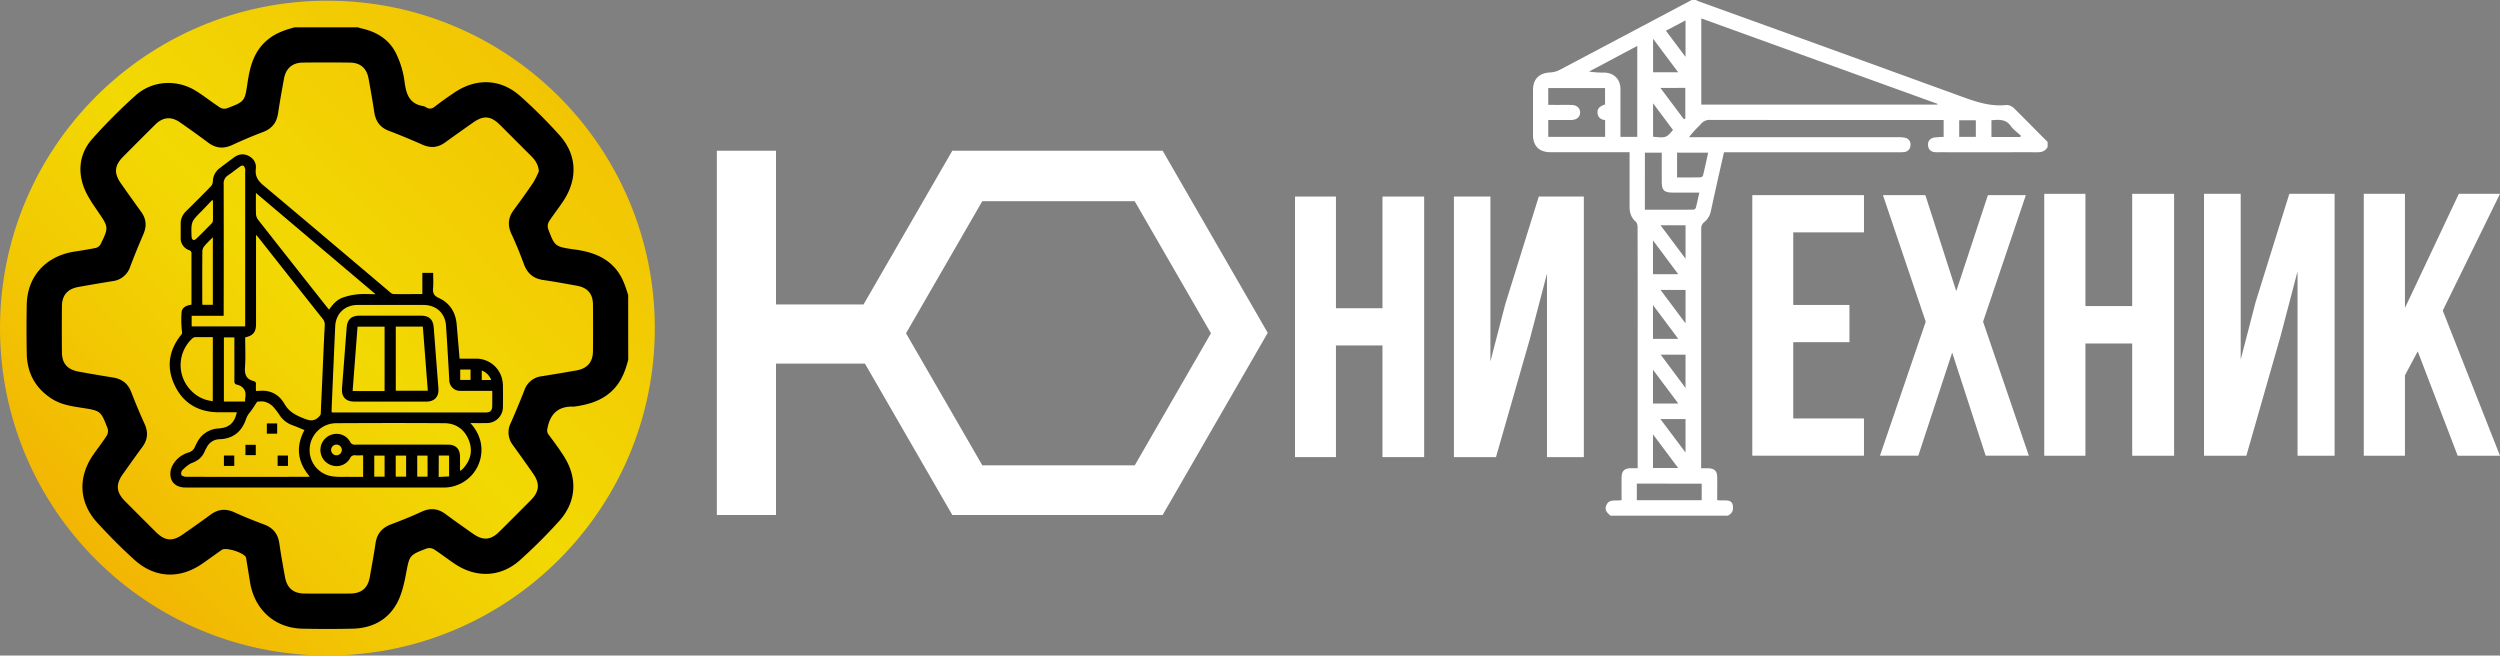 <svg id="Layer_1" data-name="Layer 1" xmlns="http://www.w3.org/2000/svg" xmlns:xlink="http://www.w3.org/1999/xlink" viewBox="0 0 1546.25 405.44"><rect x="0" y="0" width="1546.25" height="405.44" fill="#808080" stroke="none"/><defs><style>.cls-1{fill:url(#linear-gradient);}.cls-2{fill:#fff;}</style><linearGradient id="linear-gradient" x1="443.85" y1="-30.53" x2="-39.9" y2="437.43" gradientUnits="userSpaceOnUse"><stop offset="0.1" stop-color="#f2be03"/><stop offset="0.49" stop-color="#f2d903"/><stop offset="0.65" stop-color="#f2c903"/><stop offset="0.93" stop-color="#f2a403"/></linearGradient></defs><circle class="cls-1" cx="202.5" cy="202.94" r="202.5"/><path d="M398.19,381.62c-1.72,6.6-4,12.85-8.8,18-6.71,7.2-15.38,9.68-24.65,11a2.23,2.23,0,0,1-.36,0c-8.81-.33-14,3.78-15.95,12.43-.43,1.9-.71,3.24.54,4.92,3.32,4.46,6.67,8.93,9.62,13.64,8.41,13.46,7.48,28.05-3.15,39.81A315.2,315.2,0,0,1,331,505.76c-11.59,10.28-26.57,10.92-39.57,2.45-4.56-3-8.82-6.4-13.4-9.34a5.69,5.69,0,0,0-4.47-.51c-11,4.15-10.63,4.27-12.87,15.95-1.18,6.21-2.67,12.7-5.69,18.14-5.78,10.42-15.59,15.25-27.43,15.51q-15.44.33-30.88,0c-17.09-.36-29.77-11.82-32.46-29-.73-4.66-1.51-9.31-2.27-14a5.45,5.45,0,0,0-.19-1.07c-1-2.84-12.4-6.48-14.88-4.73-4,2.78-7.88,5.63-11.85,8.4-14.2,9.92-29.7,9.26-42.49-2.4-8-7.25-15.59-14.91-22.84-22.86-11.32-12.4-12-28.09-2.39-41.93,2.76-4,5.77-7.78,8.37-11.86a5.7,5.7,0,0,0,.47-4.48c-4.22-10.92-4.29-10.87-16.08-12.7-6.46-1-12.94-2-18.58-5.68-10-6.5-15.08-15.83-15.32-27.67q-.3-15.26,0-30.51c.32-17.27,11.65-29.85,29.16-32.68,4.54-.73,9.1-1.4,13.59-2.33a4.69,4.69,0,0,0,2.86-2.17c5.23-10.68,5-10.6-1.67-20.45-3.31-4.86-6.83-9.85-8.78-15.31C57.52,264,59.23,253.42,66.71,245a342.78,342.78,0,0,1,26.64-26.73c10.35-9.38,25.57-10.31,37.44-2.94,5.14,3.19,9.87,7,14.94,10.31a5.32,5.32,0,0,0,4.16.5c11.1-4.17,11.12-4.22,12.85-15.91,1.41-9.48,3.67-18.47,11.09-25.38,5.16-4.79,11.39-7.09,18-8.81H231c.8.24,1.59.53,2.4.71,9.06,2,16.66,6.63,20.9,14.85a55.53,55.53,0,0,1,5.56,18.15c1,7.71,3,13.61,11.57,15a4.61,4.61,0,0,1,1.66.72c2,1.21,3.61,1.06,5.53-.45,3.9-3.06,8-5.89,12.09-8.67,13.31-9,28.43-8.6,40.45,2a301,301,0,0,1,24.43,24.29c10.61,11.75,11.52,26.29,3.11,39.78-2.94,4.71-6.51,9-9.52,13.7a5.73,5.73,0,0,0-.55,4.48c4.12,11,4.19,11,15.91,12.79l.36,0c9.39,1.32,18.15,3.89,24.87,11.25,4.48,4.91,6.53,10.88,8.38,17ZM342.9,265.1c-.29-4.16-2.25-7-4.81-9.54-6.43-6.41-12.83-12.85-19.27-19.25-5.56-5.52-10.08-5.94-16.44-1.49q-8.78,6.15-17.46,12.42c-4.43,3.21-9,3.59-14,1.36-6.84-3-13.76-5.91-20.76-8.57-5.32-2-8.1-5.75-9-11.26q-1.63-10.58-3.58-21.1c-1.19-6.41-5.07-9.76-11.54-9.84q-14.53-.18-29.06,0c-6.58.07-10.57,3.58-11.73,10.09-1.26,7-2.55,14-3.59,21.1-.85,5.83-3.74,9.65-9.35,11.76-6.44,2.42-12.78,5.13-19,8-5.4,2.51-10.19,2.1-14.94-1.46-5.72-4.28-11.53-8.43-17.4-12.51-5.51-3.83-10.57-3.32-15.34,1.39Q95.7,246.06,85.83,256c-5.43,5.47-5.85,10.22-1.46,16.5Q90.63,281.4,97,290.22c3.13,4.33,3.43,8.81,1.34,13.69-2.85,6.66-5.63,13.36-8.18,20.14A13,13,0,0,1,79.29,333c-7.05,1.13-14.08,2.35-21.11,3.59-6.78,1.2-10.19,5.1-10.25,11.94q-.12,14.16,0,28.33c0,7.05,3.38,10.88,10.44,12.14s14.06,2.48,21.11,3.6c5.5.87,9.23,3.66,11.29,8.95,2.58,6.64,5.31,13.24,8.27,19.71,2.35,5.15,2,9.77-1.36,14.3-4.08,5.56-8.08,11.18-12.08,16.81-4.52,6.37-4.11,11.21,1.42,16.79q9.48,9.53,19,19c5.64,5.61,10.27,6,16.73,1.47,5.74-4,11.49-8.08,17.16-12.22,4.63-3.39,9.34-3.86,14.63-1.45,6,2.75,12.21,5.24,18.43,7.55,5.58,2.08,8.59,5.83,9.43,11.7,1,6.94,2.24,13.85,3.49,20.75s5.12,10.23,12.27,10.27q14,.09,28,0c7.09-.05,11-3.36,12.22-10.35s2.5-13.81,3.52-20.75c.86-5.87,4-9.58,9.5-11.66,6.44-2.42,12.82-5,19.08-7.89,5.29-2.41,10-2,14.64,1.44,5.65,4.17,11.38,8.22,17.13,12.26,6.16,4.32,10.92,3.94,16.19-1.3q9.81-9.72,19.52-19.52c5.32-5.37,5.71-10.29,1.35-16.52q-6.15-8.78-12.42-17.46a12.84,12.84,0,0,1-1.39-13.67q4.47-10.09,8.49-20.4a12.82,12.82,0,0,1,10.71-8.59q10.76-1.71,21.48-3.59c6.74-1.19,10.14-5.13,10.2-12q.12-14.36,0-28.7c-.06-6.75-3.32-10.5-10-11.7-6.9-1.23-13.8-2.53-20.75-3.52-6-.86-9.8-4-11.91-9.7-2.34-6.34-4.88-12.62-7.74-18.74-2.54-5.43-2.06-10.2,1.45-14.94,4.1-5.55,8.13-11.15,12-16.86A56.6,56.6,0,0,0,342.9,265.1Z" transform="translate(-9.63 -159.12)"/><path d="M300.54,420.8a25.67,25.67,0,0,1,6.21,11.07,23.28,23.28,0,0,1-21.52,28.77c-.76,0-1.52,0-2.28,0H124.31c-4.87,0-8.43-2.37-9.18-6.69a11.14,11.14,0,0,1,.81-6.16A16.33,16.33,0,0,1,126.21,439a6,6,0,0,0,4-3.54c1.39-3.1,3-6.06,5.87-8.16a15.88,15.88,0,0,1,8.63-3.19c6.54-.37,9.93-3.29,11.39-10-3.82,0-7.62,0-11.42,0-12.35-.13-21.68-5.54-27-16.68s-3.64-21.79,4.14-31.4c.68-.84.37-1.44.31-2.33a59.08,59.08,0,0,1-.16-11.66c.36-2.82,3-4.08,6.08-4.46v-2.85c0-9.56,0-19.11,0-28.66a2,2,0,0,0-1.49-2.24,7.74,7.74,0,0,1-5.18-7.74c0-2.77,0-5.54,0-8.31a10.55,10.55,0,0,1,3.33-8c5.16-5.12,10.32-10.24,15.38-15.45a4.64,4.64,0,0,0,1.18-2.84,10.49,10.49,0,0,1,4.26-8.38c2.92-2.22,5.85-4.43,8.8-6.6,2.79-2.06,5.83-2.58,9-1s4.94,4.43,4.53,8c-.53,4.51,1.2,7.33,4.67,10.24,26.29,22,52.37,44.16,78.54,66.27A3.51,3.51,0,0,0,253,341c5.87.08,11.75,0,17.85,0V327.89h6.7c0,3.11.19,6.27-.05,9.4s.42,4.7,3.59,6.15c6.77,3.1,10.38,8.86,11,16.37.6,6.95,1.19,13.9,1.8,21.13,3.51,0,6.95,0,10.38,0a16.46,16.46,0,0,1,15.78,12.12,18.45,18.45,0,0,1,.64,4.5c.08,4.36.07,8.72,0,13.08a9.93,9.93,0,0,1-10.11,10.14C307.44,420.84,304.26,420.8,300.54,420.8Zm-139.27-53c0,6.18.33,12.29-.11,18.34-.33,4.53.76,7.53,5.38,8.69a1.79,1.79,0,0,1,1.4,2.17c-.11,1.27,0,2.55,0,3.89a15.72,15.72,0,0,0,1.59,0c7.15-.74,12.6,2,16.15,8.2,2.7,4.71,7,6.94,11.8,8.8,3.27,1.26,6,2.19,9-.63.84-.81,1.51-1.32,1.55-2.57.17-4.91.44-9.82.66-14.72.58-13.2,1.11-26.4,1.79-39.6a5.53,5.53,0,0,0-1.31-4.1q-19.84-25-39.62-50.14c-.39-.5-.85-1-1.56-1.75v55.43C167.91,364.55,166.12,366.76,161.27,367.78ZM314.1,400.87h-2.24c-5.81,0-11.62,0-17.43,0a6.71,6.71,0,0,1-6.93-6.74c-.62-11.18-1.26-22.35-2-33.52-.53-7.85-6.07-12.88-14-12.88q-20.34,0-40.68,0c-7.91,0-13.51,5.35-13.86,13.22q-1.15,25.6-2.22,51.21c0,.66,0,1.31,0,1.91a4.6,4.6,0,0,0,.65.15l74.5,0c6.78,0,13.56,0,20.34,0,2.58,0,3.81-1.25,3.85-3.82C314.12,407.29,314.1,404.25,314.1,400.87Zm-145.39,6.67c-1.31,2-2.34,3.64-3.45,5.23-.79,1.14-1.78,2.15-2.48,3.35a24.89,24.89,0,0,0-1.43,3.44c-2.86,7.17-8.13,10.92-15.87,11.22a9,9,0,0,0-7.9,4.88,30,30,0,0,0-1.41,2.77c-1.5,3.55-4.13,5.59-7.74,7-2.21.84-4.11,2.66-5.88,4.32a3.37,3.37,0,0,0-.76,3.08c.35.72,1.91,1.18,2.94,1.19q37.26.09,74.52,0c.59,0,1.17-.07,2-.11-7.71-9-8.78-18.51-3.32-28.81-2.57-1-5-2.1-7.43-3a15.79,15.79,0,0,1-7.78-5.94,38.42,38.42,0,0,0-4.41-5.75,11.67,11.67,0,0,0-4.85-2.78C171.77,407.17,169.88,407.54,168.71,407.54Zm125.45,42.74a3.55,3.55,0,0,0,.77-.34,10.7,10.7,0,0,0,1.21-1.12c4.69-5.2,6.05-11.17,3.37-17.66s-7.88-10.24-15-10.29c-22.35-.16-44.69-.11-67,0a16.53,16.53,0,0,0-16.32,15.21,16.36,16.36,0,0,0,13.64,17.6c3.52.56,7.17.31,10.76.37,2.88.05,5.76,0,8.63,0V440.74c-1.67,0-3.19.1-4.7,0a3,3,0,0,0-3.39,1.84A9.53,9.53,0,0,1,215.07,447a9.94,9.94,0,0,1,.08-19.17,9.51,9.51,0,0,1,11,4.53,3.06,3.06,0,0,0,3.23,1.77q28.63-.06,57.28,0c4.82,0,7.47,2.62,7.49,7.4C294.17,444.37,294.16,447.25,294.16,450.28ZM167.91,278.46c0,4.67-.09,8.8.06,12.93a6.39,6.39,0,0,0,1.2,3.52Q190.43,322,211.8,349c.41.52.87,1,1.4,1.62,2.23-3.28,4.78-6.12,8.35-7.42a39.25,39.25,0,0,1,9.41-2.05c3.43-.34,6.93-.07,10.95-.07ZM161.27,361V265.07a4.67,4.67,0,0,0,0-1.45c-.25-.72-.51-1.64-1.08-2a2.4,2.4,0,0,0-2,.42c-2.54,1.8-4.94,3.8-7.52,5.53a5.78,5.78,0,0,0-2.7,5.39q.1,39.43,0,78.87v2.62H128.17V361h33.1Zm-20,6.65c-3.78,0-7.37,0-11,0a2.93,2.93,0,0,0-1.74.85,22.37,22.37,0,0,0-1.62,31.2,21.5,21.5,0,0,0,14.31,7.53Zm20,39.83a10.51,10.51,0,0,1,0-1.79c.86-4.48-.57-7.55-5.24-8.71-1.21-.3-1.45-1.16-1.44-2.35.05-8.22,0-16.44,0-24.67v-2.15h-6.48v39.67Zm-20-101.61c-2,2-3.7,3.64-5.2,5.42a5.21,5.21,0,0,0-1.28,3c-.1,10.44-.06,20.89-.06,31.33,0,.67.06,1.33.09,2h6.45Zm.1-22.59-.54-.4c-2.13,2.23-4.22,4.51-6.39,6.69-6.61,6.65-6.64,6.64-6.32,16a2.84,2.84,0,0,0,1,2c.32.22,1.4-.28,1.87-.74q4.84-4.69,9.54-9.54a3.2,3.2,0,0,0,.82-2C141.37,291.31,141.33,287.3,141.33,283.28ZM247.5,453.93v-13h-6.39v13Zm6.88,0h6.43v-13h-6.43Zm19.7,0v-13h-6.39v13Zm6.87.18,6.44-.32V440.88H281Zm13.32-66.44v6.43h6.39v-6.43Zm-73.22,49.78a3.31,3.31,0,1,0-3.34,3.27A3.34,3.34,0,0,0,221.05,437.45Zm92.4-43.28a10,10,0,0,0-5.85-5.88v5.88Z" transform="translate(-9.63 -159.12)"/><path d="M250.93,407.51h-22.2c-5.24,0-8-2.92-7.58-8.06q1.44-18.93,2.9-37.84c.39-4.92,2.89-7.25,7.76-7.25h38.38c4.76,0,7.3,2.32,7.68,7.1q1.51,19.11,2.94,38.25c.35,4.77-2.51,7.79-7.27,7.8C266,407.53,258.47,407.51,250.93,407.51ZM247.5,401V361.16H230.78c-1,13.36-2,26.57-3.06,39.81Zm6.92-39.89v39.68h19.81c-1-13.33-2.05-26.48-3.08-39.68Z" transform="translate(-9.63 -159.12)"/><path d="M181.06,427.35h-6.39V421h6.39Z" transform="translate(-9.63 -159.12)"/><path d="M167.82,434.24v6.38h-6.38v-6.38Z" transform="translate(-9.63 -159.12)"/><path d="M154.52,447.3h-6.4v-6.44h6.4Z" transform="translate(-9.63 -159.12)"/><path d="M187.74,447.29h-6.39v-6.42h6.39Z" transform="translate(-9.63 -159.12)"/><path class="cls-2" d="M598.64,252.33l-54.91,95.1H489.58v-95.1H453V477.64h36.58V384h55l54.06,93.64H728.72l65-112.66-65-112.65ZM711.49,446.91h-94.3L570,365.25l47.15-81.67h94.3l47.15,81.67Z" transform="translate(-9.63 -159.12)"/><polygon class="cls-2" points="855.06 190.64 826.28 190.64 826.28 121.57 800.96 121.57 800.96 282.72 826.28 282.72 826.28 213.66 855.06 213.66 855.06 282.72 880.84 282.72 880.84 121.57 855.06 121.57 855.06 190.64"/><polygon class="cls-2" points="931.02 188.1 921.82 223.56 921.82 121.57 899.25 121.57 899.25 282.72 925.27 282.72 946.45 208.82 956.81 169.23 956.81 282.72 979.6 282.72 979.6 121.57 951.74 121.57 931.02 188.1"/><polygon class="cls-2" points="1083.8 281.84 1152.86 281.84 1152.86 258.82 1109.12 258.82 1109.12 211.63 1143.88 211.63 1143.88 188.61 1109.12 188.61 1109.12 143.72 1152.86 143.72 1152.86 120.69 1083.8 120.69 1083.8 281.84"/><polygon class="cls-2" points="1226.53 198.97 1253 120.69 1229.52 120.69 1209.95 180.09 1190.84 120.69 1164.6 120.69 1191.07 198.97 1162.76 281.84 1186.47 281.84 1207.42 218.07 1228.14 281.84 1254.84 281.84 1226.53 198.97"/><path class="cls-2" d="M1255.23,226a6.73,6.73,0,0,0-4.66-1.93c-10.37,1.14-19.69-2.3-29.17-5.75q-80.16-29.19-160.42-58.1c-.87-.31-1.69-.75-2.54-1.13H1056q-40.87,21.67-81.76,43.29a14.29,14.29,0,0,1-5.84,1.55c-6.7.3-10.58,4.06-10.61,10.77q0,13.86,0,27.72c0,7,3.77,10.81,10.73,10.83q22.68,0,45.37,0h3.64V257q0,14.94,0,29.89c0,3.69.92,6.88,3.89,9.42.8.69,1.06,2.35,1.06,3.57q.09,33.78.05,67.57v81.25c-1.6,0-2.91,0-4.22,0-4,.09-5.66,1.74-5.72,5.73-.08,4.64,0,9.28,0,14-3.56.82-7.93-1.17-9.6,3.61-1,2.82.9,4.4,2.69,6h72.72c2.16-1.34,3.35-2.49,3.06-5.8-.47-5.24-6.12-3-9.74-3.82,0-4.82.07-9.57,0-14.32-.07-3.65-1.74-5.23-5.38-5.34-1.42-.05-2.83,0-4.56,0V387.39q0-43.42.06-86.85a5.06,5.06,0,0,1,1.38-3.65,11.84,11.84,0,0,0,4.64-7.44q1.86-8.65,3.8-17.3c1.4-6.25,2.82-12.5,4.26-18.86h107.75a27.1,27.1,0,0,0,3.72-.13,4.2,4.2,0,0,0,3.86-4.2,4.11,4.11,0,0,0-3.3-4.62,19.28,19.28,0,0,0-4.3-.38q-62.91,0-125.83,0h-3.48c2.38-3.32,5.07-5.75,7.53-8.4a6.65,6.65,0,0,1,5.41-2.28q70.53.1,141.06.06h3.43v10.46a56.34,56.34,0,0,0-5.77.39c-2.59.45-4.07,2.11-3.87,4.8s1.85,4.09,4.48,4.25c1.71.1,3.43,0,5.38,0h.32a4.08,4.08,0,0,1,.71.06h28.22c9.77,0,19.08-.07,28.38,0,2.85,0,5.08-.66,6.47-3.28v-3.11C1269.1,240,1262.26,232.89,1255.23,226ZM1002.4,243.77H967.23V233.33H978c1.24,0,2.48,0,3.72,0,3.15-.12,5.18-1.9,5.22-4.55s-1.92-4.61-5.09-4.73c-3.72-.14-7.45,0-11.17-.05h-3.46V213.6h35.13v10.12c-2.42.85-5,2.06-4.64,5.38.25,2.59,2,4,4.69,4.3Zm19.87,0h-10.39V235c0-7,0-13.9,0-20.86-.06-6-3.94-9.91-9.89-10.11a62.24,62.24,0,0,1-9.56-.64l29.86-15.87Zm29.86-72.06v22.59L1040,178.14Zm-20.07,11.38,15.53,20.74h-15.53ZM1052,213.48v19l-.9.38-14.5-19.36ZM1032.05,223l12.32,16.48c-4,4.88-4.45,5-12.32,4.22ZM1027,253.54h10.42v17.38c0,6,1.26,7.31,7.23,7.32h16c-.78,3.52-1.37,6.44-2.12,9.32a2,2,0,0,1-1.39,1.24c-10,.07-20,.05-30.16.05Zm25.14,65.6c-5.37-7.19-10.27-13.73-15.49-20.71h15.49Zm0,19.3v20.68l-15.47-20.68Zm-4.52-9.73H1032V307.8ZM1032,347.8l15.66,20.92H1032Zm0,40,15.65,20.89H1032Zm0,39.95,15.58,20.83h-15.58Zm4.61-9.42h15.52V439Zm.07-39.85h15.45v20.63C1046.82,391.91,1041.93,385.37,1036.73,378.44Zm25.45,79.79v10.22h-40.13V458.23Zm4-204.71c-1.06,4.82-2.05,9.45-3.16,14a2,2,0,0,1-1.39,1.25c-4.84.1-9.67.06-14.68.06V253.52Zm141.75-29.74h-146V170.5L1208,223.36C1207.94,223.5,1207.92,223.64,1207.89,223.78Zm23.8,19.95h-10.28V233.49h10.28Zm27.44.09h-17.78V233.48c4.55-.33,8.81-.88,12,3.6,1.63,2.3,4.13,4,6.24,6Z" transform="translate(-9.63 -159.12)"/><path class="cls-2" d="M1274,441V279h25.46v69.43h28.93V279h25.92V441h-25.92V371.57h-28.93V441Z" transform="translate(-9.63 -159.12)"/><path class="cls-2" d="M1372.82,441V279h22.68V381.52l9.25-35.64L1425.58,279h28V441h-22.92V326.91l-10.41,39.8L1399,441Z" transform="translate(-9.63 -159.12)"/><path class="cls-2" d="M1497.09,391.24V441h-25.46V279h25.46v70.59L1530.42,279h25.45l-35.4,72.21,35.4,89.79h-26.15L1505,376.43Z" transform="translate(-9.63 -159.12)"/></svg>